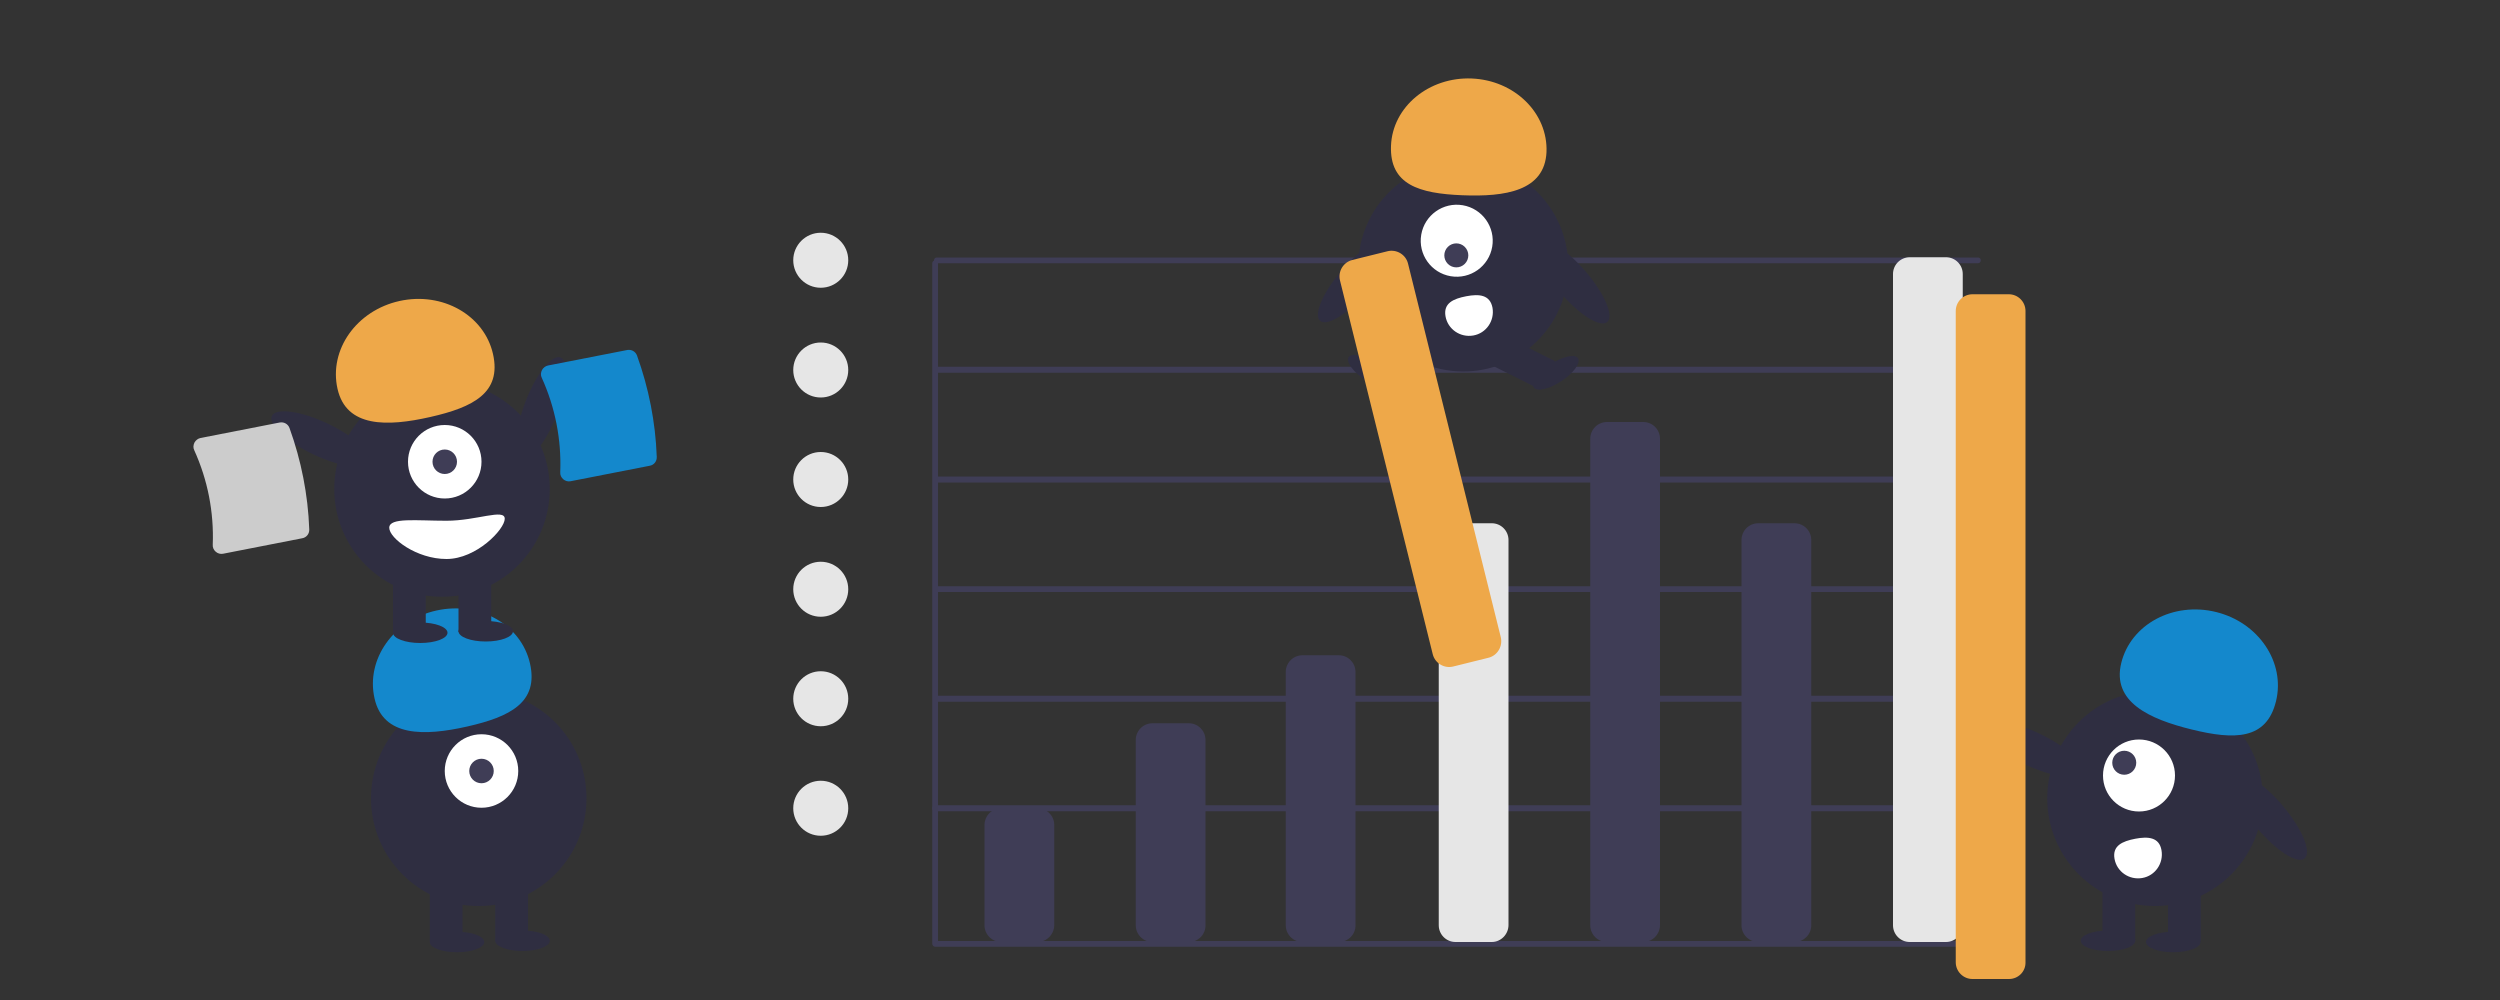 <?xml version="1.0" encoding="utf-8"?>
<!-- Generator: Adobe Illustrator 23.0.1, SVG Export Plug-In . SVG Version: 6.00 Build 0)  -->
<svg version="1.1" id="aff40d89-77de-4835-bbf1-69878b2c71b2"
	 xmlns="http://www.w3.org/2000/svg" xmlns:xlink="http://www.w3.org/1999/xlink" x="0px" y="0px" viewBox="0 0 1000 400"
	 style="enable-background:new 0 0 1000 400;" xml:space="preserve">
<rect x="0" y="0" width="1000" height="400" fill="#333333" stroke="none"/>
<style type="text/css">
	.st0{fill:#3F3D56;}
	.st1{fill:#E6E6E6;}
	.st2{fill:#2F2E41;}
	.st3{fill:#FFFFFF;}
	.st4{fill:#EEA849;}
	.st5{fill:#1488CC;}
	.st6{fill:#CCCCCC;}
</style>
<path class="st0" d="M790.6,378.7H374.1c-0.6,0-1.2-0.5-1.2-1.2V105.3c0-0.6,0.5-1.2,1.2-1.1c0.6,0,1.1,0.5,1.1,1.1v271.1h415.3
	c0.6,0,1.2,0.5,1.2,1.2S791.2,378.7,790.6,378.7z"/>
<path class="st0" d="M790.6,324.5H374.1c-0.6,0-1.2-0.5-1.2-1.2s0.5-1.2,1.2-1.2l0,0h416.5c0.6,0,1.2,0.5,1.2,1.2
	S791.2,324.5,790.6,324.5z"/>
<path class="st0" d="M791.2,280.7H374.7c-0.6,0-1.2-0.5-1.2-1.2s0.5-1.2,1.2-1.2h416.5c0.6,0,1.2,0.5,1.2,1.2
	S791.8,280.7,791.2,280.7z"/>
<path class="st0" d="M791.2,236.8H374.7c-0.6,0-1.2-0.5-1.1-1.2c0-0.6,0.5-1.1,1.1-1.1h416.5c0.6,0,1.2,0.5,1.1,1.2
	C792.3,236.3,791.8,236.8,791.2,236.8z"/>
<path class="st0" d="M791.2,193H374.7c-0.6,0-1.2-0.5-1.2-1.2c0-0.6,0.5-1.2,1.2-1.2h416.5c0.6,0,1.2,0.5,1.2,1.2
	C792.3,192.5,791.8,193,791.2,193z"/>
<path class="st0" d="M791.2,149.1H374.7c-0.6,0-1.2-0.5-1.2-1.2c0-0.6,0.5-1.2,1.2-1.2h416.5c0.6,0,1.2,0.5,1.2,1.2
	C792.3,148.6,791.8,149.1,791.2,149.1z"/>
<path class="st0" d="M791.2,105.3H374.7c-0.6,0-1.2-0.5-1.1-1.2c0-0.6,0.5-1.1,1.1-1.1h416.5c0.6,0,1.2,0.5,1.1,1.2
	C792.3,104.8,791.8,105.3,791.2,105.3z"/>
<path class="st0" d="M415,376.8h-14.5c-3.7,0-6.7-3-6.7-6.7v-40.1c0-3.7,3-6.7,6.7-6.7H415c3.7,0,6.7,3,6.7,6.7V370
	C421.7,373.7,418.7,376.8,415,376.8z"/>
<path class="st0" d="M475.6,376.8H461c-3.7,0-6.7-3-6.7-6.7V296c0-3.7,3-6.7,6.7-6.7h14.5c3.7,0,6.7,3,6.7,6.7V370
	C482.3,373.7,479.3,376.8,475.6,376.8z"/>
<path class="st1" d="M596.7,376.8h-14.5c-3.7,0-6.7-3-6.7-6.7V216c0-3.7,3-6.7,6.7-6.7h14.5c3.7,0,6.7,3,6.7,6.7v154
	C603.4,373.7,600.4,376.8,596.7,376.8z"/>
<path class="st0" d="M535.5,376.8H521c-3.7,0-6.7-3-6.7-6.7V268.8c0-3.7,3-6.7,6.7-6.7h14.5c3.7,0,6.7,3,6.7,6.7V370
	C542.3,373.7,539.3,376.8,535.5,376.8z"/>
<path class="st0" d="M657.3,376.8h-14.5c-3.7,0-6.7-3-6.7-6.7V175.5c0-3.7,3-6.7,6.7-6.7h14.5c3.7,0,6.7,3,6.7,6.7V370
	C664,373.7,661,376.8,657.3,376.8z"/>
<path class="st0" d="M717.8,376.8h-14.5c-3.7,0-6.7-3-6.7-6.7V216c0-3.7,3-6.7,6.7-6.7h14.5c3.7,0,6.7,3,6.7,6.7v154
	C724.6,373.7,721.5,376.8,717.8,376.8z"/>
<path class="st1" d="M778.4,376.8h-14.5c-3.7,0-6.7-3-6.7-6.7V109.6c0-3.7,3-6.7,6.7-6.7h14.5c3.7,0,6.7,3,6.7,6.7V370
	C785.1,373.7,782.1,376.8,778.4,376.8z"/>
<ellipse transform="matrix(0.16 -0.987 0.987 0.16 386.515 667.34)" class="st2" cx="585.4" cy="106.5" rx="42" ry="42"/>
<rect x="550.7" y="138.6" transform="matrix(0.894 -0.448 0.448 0.894 -5.406 267.037)" class="st2" width="22.9" height="12.8"/>
<ellipse transform="matrix(0.55 -0.835 0.835 0.55 122.395 524.835)" class="st2" cx="548.5" cy="148.8" rx="4" ry="10.6"/>
<rect x="602.4" y="133.5" transform="matrix(0.448 -0.894 0.894 0.448 206.577 624.385)" class="st2" width="12.8" height="22.9"/>
<ellipse transform="matrix(0.835 -0.55 0.55 0.835 20.883 367.137)" class="st2" cx="622.3" cy="148.8" rx="10.6" ry="4"/>
<ellipse transform="matrix(0.167 -0.986 0.986 0.167 390.559 654.572)" class="st3" cx="582.5" cy="96.2" rx="14.4" ry="14.4"/>
<ellipse transform="matrix(0.707 -0.707 0.707 0.707 98.443 441.863)" class="st0" cx="582.6" cy="102.1" rx="4.8" ry="4.8"/>
<path class="st4" d="M618.6,60.8c0.6-15.6-12.8-28.7-29.9-29.4S557,42.7,556.4,58.3s11.3,19.1,28.5,19.8S617.9,76.4,618.6,60.8z"/>
<ellipse transform="matrix(0.759 -0.651 0.651 0.759 78.435 436.948)" class="st2" cx="629.1" cy="112.6" rx="6.6" ry="21"/>
<ellipse transform="matrix(0.651 -0.759 0.759 0.651 103.491 450.406)" class="st2" cx="541.9" cy="112.6" rx="21" ry="6.6"/>
<path class="st3" d="M597,123.1c0.9,5.2-2.5,10.2-7.7,11.1s-10.2-2.5-11.1-7.7l0,0c-0.9-5.2,3.1-7,8.3-8S596,117.9,597,123.1z"/>
<ellipse transform="matrix(0.767 -0.642 0.642 0.767 1.972 659.025)" class="st2" cx="907.8" cy="326.8" rx="6.8" ry="21.5"/>
<circle class="st2" cx="862" cy="319.3" r="43.1"/>
<rect x="867.2" y="353.1" class="st2" width="13.1" height="23.4"/>
<rect x="841" y="353.1" class="st2" width="13.1" height="23.4"/>
<ellipse class="st2" cx="869.3" cy="376.8" rx="10.9" ry="4.1"/>
<ellipse class="st2" cx="843.2" cy="376.3" rx="10.9" ry="4.1"/>
<path class="st5" d="M848.5,265.2c3.8-15.5,20.8-24.6,37.9-20.4s27.8,20.2,24,35.7s-16.6,15.5-33.7,11.3S844.7,280.7,848.5,265.2z"
	/>
<ellipse transform="matrix(0.428 -0.903 0.903 0.428 194.44 906.097)" class="st2" cx="813.5" cy="299.3" rx="6.8" ry="21.5"/>
<circle class="st3" cx="855.6" cy="310.2" r="14.4"/>
<circle class="st0" cx="849.7" cy="305.1" r="4.8"/>
<path class="st3" d="M864.6,340.1c0.9,5.2-2.5,10.2-7.7,11.1s-10.2-2.5-11.1-7.7l0,0l0,0c-0.9-5.2,3.1-7,8.3-8
	S863.7,334.9,864.6,340.1z"/>
<path class="st4" d="M803.6,391.6H789c-3.7,0-6.7-3-6.7-6.7V124.4c0-3.7,3-6.7,6.7-6.7h14.5c3.7,0,6.7,3,6.7,6.7v260.5
	C810.3,388.6,807.3,391.6,803.6,391.6z"/>
<circle class="st2" cx="191.5" cy="319.3" r="43.1"/>
<rect x="171.9" y="353.1" class="st2" width="13.1" height="23.4"/>
<rect x="198.1" y="353.1" class="st2" width="13.1" height="23.4"/>
<ellipse class="st2" cx="182.8" cy="376.8" rx="10.9" ry="4.1"/>
<ellipse class="st2" cx="209" cy="376.3" rx="10.9" ry="4.1"/>
<circle class="st3" cx="192.6" cy="308.4" r="14.7"/>
<circle class="st0" cx="192.6" cy="308.4" r="4.9"/>
<path class="st5" d="M149.8,279.3c-3.5-15.6,7.6-31.3,24.8-35.1s33.9,5.7,37.4,21.2s-7.9,21.3-25.1,25.2S153.2,294.8,149.8,279.3z"
	/>
<ellipse transform="matrix(0.357 -0.934 0.934 0.357 -13.014 307.192)" class="st2" cx="216.6" cy="163" rx="21.5" ry="6.8"/>
<circle class="st2" cx="176.8" cy="195.6" r="43.1"/>
<rect x="157.2" y="229.4" class="st2" width="13.1" height="23.4"/>
<rect x="183.4" y="229.4" class="st2" width="13.1" height="23.4"/>
<ellipse class="st2" cx="168.1" cy="253.1" rx="10.9" ry="4.1"/>
<ellipse class="st2" cx="194.3" cy="252.5" rx="10.9" ry="4.1"/>
<circle class="st3" cx="177.9" cy="184.7" r="14.7"/>
<circle class="st0" cx="177.9" cy="184.7" r="4.9"/>
<path class="st4" d="M135,155.5c-3.5-15.6,7.6-31.3,24.8-35.1s33.9,5.7,37.4,21.2s-7.9,21.3-25.1,25.2S138.5,171.1,135,155.5z"/>
<ellipse transform="matrix(0.428 -0.903 0.903 0.428 -85.318 216.282)" class="st2" cx="128.3" cy="175.6" rx="6.8" ry="21.5"/>
<path class="st3" d="M155.7,211.1c0,4.2,10.9,12.5,22.9,12.5s23.3-11.9,23.3-16.1s-11.3,0.8-23.3,0.8S155.7,206.9,155.7,211.1z"/>
<path class="st4" d="M595.4,263.1l-14.1,3.5c-3.6,0.9-7.3-1.3-8.2-4.9L536,112.2c-0.9-3.6,1.3-7.3,4.9-8.2l14.1-3.5
	c3.6-0.9,7.3,1.3,8.2,4.9l37.1,149.4C601.2,258.5,599,262.2,595.4,263.1z"/>
<path class="st5" d="M259.9,186.3l-31.7,6.2c-1,0.2-2.1-0.1-2.9-0.8c-0.8-0.7-1.3-1.7-1.2-2.8c0.5-13-2-25.9-7.4-37.8
	c-0.5-1-0.4-2.1,0.1-3.1c0.5-0.9,1.4-1.6,2.4-1.8l31.7-6.2c1.7-0.3,3.3,0.6,3.9,2.2c4.7,13,7.4,26.7,7.9,40.5
	C262.8,184.5,261.6,186,259.9,186.3z"/>
<path class="st6" d="M120.9,215.3l-31.7,6.2c-1,0.2-2.1-0.1-2.9-0.8c-0.8-0.7-1.3-1.7-1.2-2.8c0.5-13-2-25.9-7.4-37.8
	c-0.5-1-0.4-2.1,0.1-3.1c0.5-0.9,1.4-1.6,2.4-1.8l31.7-6.2c1.7-0.3,3.3,0.6,3.9,2.2c4.7,13,7.4,26.7,7.9,40.5
	C123.8,213.5,122.6,215,120.9,215.3z"/>
<circle class="st1" cx="328.3" cy="104.1" r="11"/>
<circle class="st1" cx="328.3" cy="148" r="11"/>
<circle class="st1" cx="328.3" cy="191.8" r="11"/>
<circle class="st1" cx="328.3" cy="235.7" r="11"/>
<circle class="st1" cx="328.3" cy="279.5" r="11"/>
<circle class="st1" cx="328.3" cy="323.3" r="11"/>
</svg>

